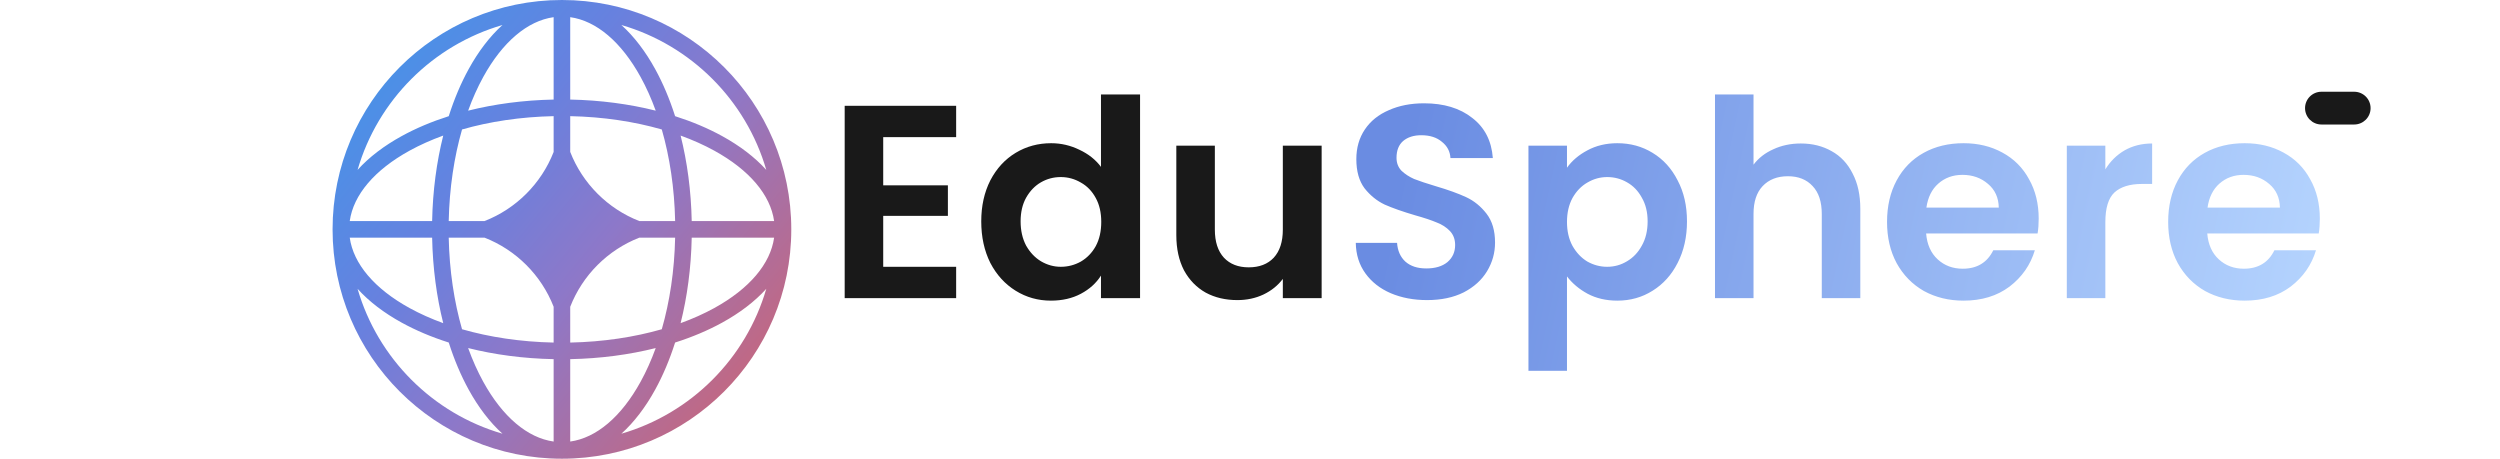 <svg width="218" height="40" viewBox="0 0 218 40" fill="none" xmlns="http://www.w3.org/2000/svg">
<path d="M201 9.429C201 8.64 201.64 8 202.429 8H205.286C206.075 8 206.715 8.64 206.715 9.429C206.715 10.217 206.075 10.857 205.286 10.857H202.429C201.64 10.857 201 10.217 201 9.429Z" fill="#191919"/>
<path fill-rule="evenodd" clip-rule="evenodd" d="M49 0C60.045 0 69 8.954 69 20C69 31.046 60.045 40 49 40C37.954 40 29 31.046 29 20C29 8.954 37.954 0 49 0ZM48.277 1.497C45.995 1.818 43.823 3.651 42.136 6.717C41.647 7.607 41.206 8.589 40.821 9.65C43.114 9.074 45.633 8.734 48.277 8.682V1.497ZM39.131 10.131C39.609 8.63 40.194 7.248 40.87 6.021C41.706 4.501 42.698 3.188 43.816 2.18C37.737 3.945 32.945 8.737 31.18 14.816C32.188 13.698 33.501 12.706 35.021 11.87C36.248 11.194 37.63 10.609 39.131 10.131ZM38.65 11.821C38.074 14.114 37.734 16.633 37.682 19.277H30.497C30.818 16.995 32.651 14.823 35.717 13.136C36.607 12.647 37.589 12.206 38.65 11.821ZM39.128 19.277C39.188 16.392 39.603 13.683 40.29 11.29C42.683 10.603 45.392 10.188 48.277 10.128V13.251C47.201 16.006 45.006 18.201 42.25 19.277H39.128ZM37.682 20.723H30.497C30.818 23.005 32.651 25.177 35.717 26.864C36.607 27.353 37.589 27.794 38.65 28.179C38.074 25.886 37.734 23.367 37.682 20.723ZM40.29 28.71C39.603 26.317 39.188 23.608 39.128 20.723H42.25C45.006 21.799 47.201 23.994 48.277 26.749V29.872C45.392 29.812 42.683 29.397 40.29 28.71ZM39.131 29.869C37.63 29.391 36.248 28.806 35.021 28.13C33.501 27.294 32.188 26.302 31.18 25.184C32.945 31.263 37.737 36.055 43.816 37.82C42.698 36.812 41.706 35.499 40.87 33.979C40.194 32.752 39.609 31.37 39.131 29.869ZM48.277 38.503C45.995 38.182 43.823 36.349 42.136 33.283C41.647 32.393 41.206 31.41 40.821 30.35C43.114 30.926 45.633 31.266 48.277 31.318V38.503ZM54.184 37.82C55.302 36.812 56.294 35.499 57.13 33.979C57.805 32.752 58.391 31.37 58.869 29.869C60.37 29.391 61.751 28.806 62.979 28.13C64.499 27.294 65.812 26.302 66.82 25.184C65.054 31.263 60.263 36.055 54.184 37.82ZM57.179 30.35C56.794 31.41 56.352 32.393 55.863 33.283C54.177 36.349 52.005 38.182 49.723 38.503V31.318C52.367 31.266 54.886 30.926 57.179 30.35ZM59.349 28.179C60.41 27.794 61.393 27.353 62.282 26.864C65.349 25.177 67.182 23.005 67.503 20.723H60.318C60.265 23.367 59.925 25.886 59.349 28.179ZM58.872 20.723C58.812 23.608 58.397 26.317 57.709 28.71C55.316 29.397 52.608 29.812 49.723 29.872V26.752C50.799 23.995 52.995 21.799 55.751 20.723H58.872ZM60.318 19.277H67.503C67.182 16.995 65.349 14.823 62.282 13.136C61.393 12.647 60.41 12.206 59.349 11.821C59.925 14.114 60.265 16.633 60.318 19.277ZM57.709 11.29C58.397 13.683 58.812 16.392 58.872 19.277H55.751C52.995 18.201 50.799 16.005 49.723 13.248V10.128C52.608 10.188 55.316 10.603 57.709 11.29ZM58.869 10.131C60.37 10.609 61.751 11.194 62.979 11.87C64.499 12.706 65.812 13.698 66.82 14.816C65.054 8.737 60.263 3.945 54.184 2.18C55.302 3.188 56.294 4.501 57.13 6.021C57.805 7.248 58.391 8.63 58.869 10.131ZM49.723 1.497C52.005 1.818 54.177 3.651 55.863 6.717C56.352 7.607 56.794 8.589 57.179 9.65C54.886 9.074 52.367 8.734 49.723 8.682V1.497Z" fill="url(#paint0_linear_4_19)"/>
<path d="M124.44 26.168C123.272 26.168 122.216 25.968 121.272 25.568C120.344 25.168 119.608 24.592 119.064 23.84C118.52 23.088 118.24 22.2 118.224 21.176H121.824C121.872 21.864 122.112 22.408 122.544 22.808C122.992 23.208 123.6 23.408 124.368 23.408C125.152 23.408 125.768 23.224 126.216 22.856C126.664 22.472 126.888 21.976 126.888 21.368C126.888 20.872 126.736 20.464 126.432 20.144C126.128 19.824 125.744 19.576 125.28 19.4C124.832 19.208 124.208 19 123.408 18.776C122.32 18.456 121.432 18.144 120.744 17.84C120.072 17.52 119.488 17.048 118.992 16.424C118.512 15.784 118.272 14.936 118.272 13.88C118.272 12.888 118.52 12.024 119.016 11.288C119.512 10.552 120.208 9.992 121.104 9.608C122 9.208 123.024 9.008 124.176 9.008C125.904 9.008 127.304 9.432 128.376 10.28C129.464 11.112 130.064 12.28 130.176 13.784H126.48C126.448 13.208 126.2 12.736 125.736 12.368C125.288 11.984 124.688 11.792 123.936 11.792C123.28 11.792 122.752 11.96 122.352 12.296C121.968 12.632 121.776 13.12 121.776 13.76C121.776 14.208 121.92 14.584 122.208 14.888C122.512 15.176 122.88 15.416 123.312 15.608C123.76 15.784 124.384 15.992 125.184 16.232C126.272 16.552 127.16 16.872 127.848 17.192C128.536 17.512 129.128 17.992 129.624 18.632C130.12 19.272 130.368 20.112 130.368 21.152C130.368 22.048 130.136 22.88 129.672 23.648C129.208 24.416 128.528 25.032 127.632 25.496C126.736 25.944 125.672 26.168 124.44 26.168ZM136.641 14.624C137.073 14.016 137.665 13.512 138.417 13.112C139.185 12.696 140.057 12.488 141.033 12.488C142.169 12.488 143.193 12.768 144.105 13.328C145.033 13.888 145.761 14.688 146.289 15.728C146.833 16.752 147.105 17.944 147.105 19.304C147.105 20.664 146.833 21.872 146.289 22.928C145.761 23.968 145.033 24.776 144.105 25.352C143.193 25.928 142.169 26.216 141.033 26.216C140.057 26.216 139.193 26.016 138.441 25.616C137.705 25.216 137.105 24.712 136.641 24.104V32.336H133.281V12.704H136.641V14.624ZM143.673 19.304C143.673 18.504 143.505 17.816 143.169 17.24C142.849 16.648 142.417 16.2 141.873 15.896C141.345 15.592 140.769 15.44 140.145 15.44C139.537 15.44 138.961 15.6 138.417 15.92C137.889 16.224 137.457 16.672 137.121 17.264C136.801 17.856 136.641 18.552 136.641 19.352C136.641 20.152 136.801 20.848 137.121 21.44C137.457 22.032 137.889 22.488 138.417 22.808C138.961 23.112 139.537 23.264 140.145 23.264C140.769 23.264 141.345 23.104 141.873 22.784C142.417 22.464 142.849 22.008 143.169 21.416C143.505 20.824 143.673 20.12 143.673 19.304ZM157.035 12.512C158.043 12.512 158.939 12.736 159.723 13.184C160.507 13.616 161.115 14.264 161.547 15.128C161.995 15.976 162.219 17 162.219 18.2V26H158.859V18.656C158.859 17.6 158.595 16.792 158.067 16.232C157.539 15.656 156.819 15.368 155.907 15.368C154.979 15.368 154.243 15.656 153.699 16.232C153.171 16.792 152.907 17.6 152.907 18.656V26H149.547V8.24H152.907V14.36C153.339 13.784 153.915 13.336 154.635 13.016C155.355 12.68 156.155 12.512 157.035 12.512ZM177.774 19.064C177.774 19.544 177.742 19.976 177.678 20.36H167.958C168.038 21.32 168.374 22.072 168.966 22.616C169.558 23.16 170.286 23.432 171.15 23.432C172.398 23.432 173.286 22.896 173.814 21.824H177.438C177.054 23.104 176.318 24.16 175.23 24.992C174.142 25.808 172.806 26.216 171.222 26.216C169.942 26.216 168.79 25.936 167.766 25.376C166.758 24.8 165.966 23.992 165.39 22.952C164.83 21.912 164.55 20.712 164.55 19.352C164.55 17.976 164.83 16.768 165.39 15.728C165.95 14.688 166.734 13.888 167.742 13.328C168.75 12.768 169.91 12.488 171.222 12.488C172.486 12.488 173.614 12.76 174.606 13.304C175.614 13.848 176.39 14.624 176.934 15.632C177.494 16.624 177.774 17.768 177.774 19.064ZM174.294 18.104C174.278 17.24 173.966 16.552 173.358 16.04C172.75 15.512 172.006 15.248 171.126 15.248C170.294 15.248 169.59 15.504 169.014 16.016C168.454 16.512 168.11 17.208 167.982 18.104H174.294ZM183.586 14.768C184.018 14.064 184.578 13.512 185.266 13.112C185.97 12.712 186.77 12.512 187.666 12.512V16.04H186.778C185.722 16.04 184.922 16.288 184.378 16.784C183.85 17.28 183.586 18.144 183.586 19.376V26H180.226V12.704H183.586V14.768ZM202.289 19.064C202.289 19.544 202.257 19.976 202.193 20.36H192.473C192.553 21.32 192.889 22.072 193.481 22.616C194.073 23.16 194.801 23.432 195.665 23.432C196.913 23.432 197.801 22.896 198.329 21.824H201.953C201.569 23.104 200.833 24.16 199.745 24.992C198.657 25.808 197.321 26.216 195.737 26.216C194.457 26.216 193.305 25.936 192.281 25.376C191.273 24.8 190.481 23.992 189.905 22.952C189.345 21.912 189.065 20.712 189.065 19.352C189.065 17.976 189.345 16.768 189.905 15.728C190.465 14.688 191.249 13.888 192.257 13.328C193.265 12.768 194.425 12.488 195.737 12.488C197.001 12.488 198.129 12.76 199.121 13.304C200.129 13.848 200.905 14.624 201.449 15.632C202.009 16.624 202.289 17.768 202.289 19.064ZM198.809 18.104C198.793 17.24 198.481 16.552 197.873 16.04C197.265 15.512 196.521 15.248 195.641 15.248C194.809 15.248 194.105 15.504 193.529 16.016C192.969 16.512 192.625 17.208 192.497 18.104H198.809Z" fill="url(#paint1_linear_4_19)"/>
<path d="M77.016 11.96V16.16H82.656V18.824H77.016V23.264H83.376V26H73.656V9.224H83.376V11.96H77.016ZM85.565 19.304C85.565 17.96 85.829 16.768 86.357 15.728C86.901 14.688 87.637 13.888 88.565 13.328C89.493 12.768 90.525 12.488 91.661 12.488C92.525 12.488 93.349 12.68 94.133 13.064C94.917 13.432 95.541 13.928 96.005 14.552V8.24H99.413V26H96.005V24.032C95.589 24.688 95.005 25.216 94.253 25.616C93.501 26.016 92.629 26.216 91.637 26.216C90.517 26.216 89.493 25.928 88.565 25.352C87.637 24.776 86.901 23.968 86.357 22.928C85.829 21.872 85.565 20.664 85.565 19.304ZM96.029 19.352C96.029 18.536 95.869 17.84 95.549 17.264C95.229 16.672 94.797 16.224 94.253 15.92C93.709 15.6 93.125 15.44 92.501 15.44C91.877 15.44 91.301 15.592 90.773 15.896C90.245 16.2 89.813 16.648 89.477 17.24C89.157 17.816 88.997 18.504 88.997 19.304C88.997 20.104 89.157 20.808 89.477 21.416C89.813 22.008 90.245 22.464 90.773 22.784C91.317 23.104 91.893 23.264 92.501 23.264C93.125 23.264 93.709 23.112 94.253 22.808C94.797 22.488 95.229 22.04 95.549 21.464C95.869 20.872 96.029 20.168 96.029 19.352ZM115.247 12.704V26H111.863V24.32C111.431 24.896 110.863 25.352 110.159 25.688C109.471 26.008 108.719 26.168 107.903 26.168C106.863 26.168 105.943 25.952 105.143 25.52C104.343 25.072 103.711 24.424 103.247 23.576C102.799 22.712 102.575 21.688 102.575 20.504V12.704H105.935V20.024C105.935 21.08 106.199 21.896 106.727 22.472C107.255 23.032 107.975 23.312 108.887 23.312C109.815 23.312 110.543 23.032 111.071 22.472C111.599 21.896 111.863 21.08 111.863 20.024V12.704H115.247Z" fill="#191919"/>
<defs>
<linearGradient id="paint0_linear_4_19" x1="31.772" y1="8" x2="64.772" y2="35" gradientUnits="userSpaceOnUse">
<stop stop-color="#4A91E7"/>
<stop offset="0.293" stop-color="#6781DF"/>
<stop offset="0.573" stop-color="#8D78C9"/>
<stop offset="1" stop-color="#C5677E"/>
</linearGradient>
<linearGradient id="paint1_linear_4_19" x1="122.5" y1="13.5" x2="204" y2="31" gradientUnits="userSpaceOnUse">
<stop stop-color="#6A8CE2"/>
<stop offset="1" stop-color="#B7D6FF"/>
</linearGradient>
</defs>
</svg>

